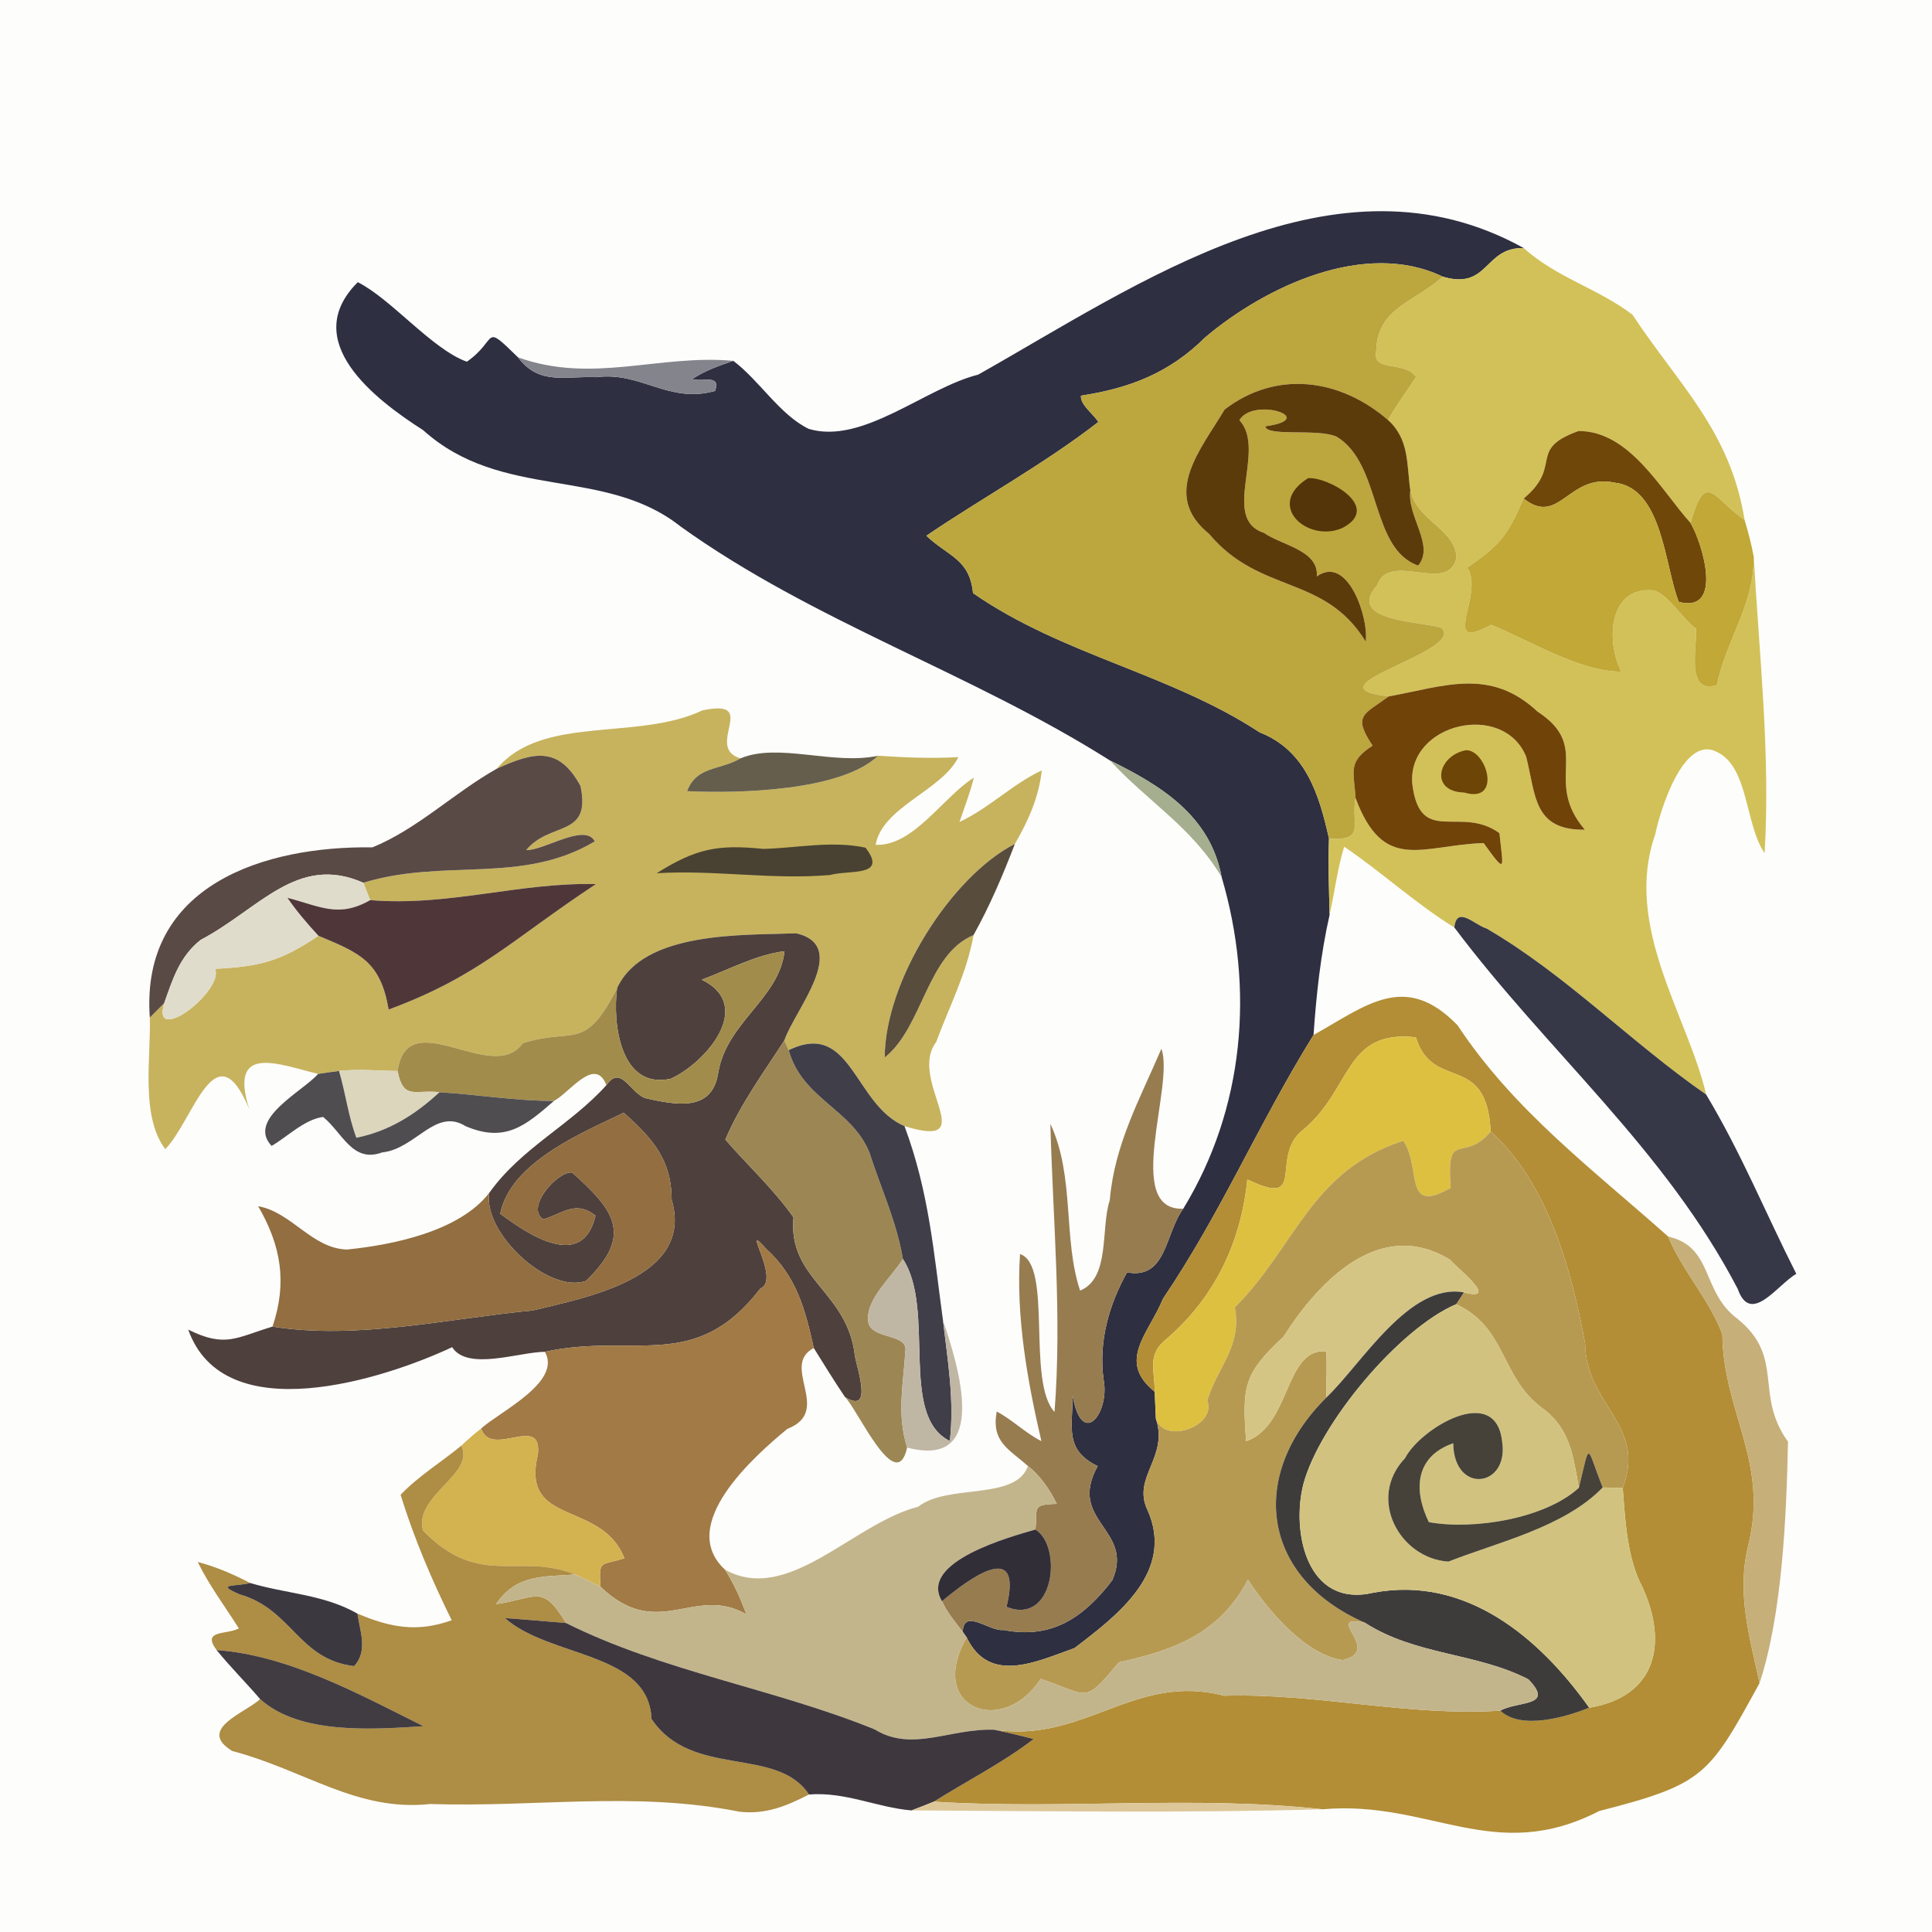 <?xml version="1.0" encoding="UTF-8" standalone="no"?>
<!DOCTYPE svg PUBLIC "-//W3C//DTD SVG 1.1//EN" "http://www.w3.org/Graphics/SVG/1.1/DTD/svg11.dtd">
<svg xmlns="http://www.w3.org/2000/svg" version="1.1" viewBox="0 0 256 256" width="256.0pt" height="256.0pt">
<path d="M 0.00 0.00 L 256.00 0.00 L 256.00 256.00 L 0.00 256.00 L 0.00 0.00 Z" fill="#fdfdfc" />
<path d="M 201.90 32.87 C 196.62 32.73 197.29 38.48 191.17 36.66 C 180.90 31.71 167.69 37.96 159.71 44.69 C 154.97 49.40 149.76 51.43 143.23 52.43 C 143.12 53.66 144.91 54.87 145.53 55.92 C 138.43 61.44 130.00 66.06 122.75 70.99 C 125.66 73.75 128.48 74.04 128.93 78.59 C 140.84 86.84 154.93 89.19 166.91 97.04 C 173.03 99.44 174.79 105.27 176.10 111.13 C 175.98 114.50 176.10 117.85 176.18 121.22 C 174.99 126.46 174.42 131.79 174.05 137.14 C 166.66 149.06 161.86 160.62 154.11 172.07 C 152.24 176.68 147.93 180.33 153.00 184.41 C 153.06 185.60 153.11 186.80 153.16 187.99 C 154.87 193.07 150.04 195.70 152.00 199.98 C 155.76 208.19 148.12 214.02 142.37 218.38 C 137.34 220.17 131.10 223.23 128.09 216.97 L 127.57 216.23 C 127.69 213.01 131.11 216.23 132.98 215.98 C 139.42 217.26 143.68 214.24 147.39 209.38 C 150.35 202.59 141.38 201.60 145.45 194.27 C 141.03 192.12 142.12 189.19 142.13 184.91 C 143.36 192.05 147.06 187.18 146.24 182.86 C 145.54 177.87 146.91 172.94 149.34 168.60 C 154.61 169.57 154.35 163.44 156.79 160.16 C 164.90 146.87 166.24 130.99 161.87 116.21 C 160.38 108.14 153.91 104.11 147.08 100.77 C 128.66 89.12 107.89 82.46 90.19 69.77 C 80.08 61.75 66.51 66.40 56.07 57.00 C 49.70 52.93 39.58 45.19 47.41 37.39 C 51.88 39.65 57.24 46.27 61.86 47.93 C 66.11 44.95 63.85 42.68 68.64 47.35 C 71.45 51.10 74.91 49.80 79.00 49.98 C 84.96 49.20 88.58 53.54 94.76 51.80 C 95.53 49.50 93.08 50.67 91.72 50.23 C 93.40 49.12 95.26 48.46 97.16 47.81 C 100.64 50.42 103.30 54.95 107.16 56.83 C 114.29 58.96 122.55 51.42 129.62 49.64 C 150.91 37.64 177.06 19.08 201.90 32.87 Z" fill="#2e2f40" />
<path d="M 201.90 32.87 C 206.23 36.78 211.79 38.25 216.31 41.70 C 222.43 50.98 229.29 57.10 231.16 68.88 C 227.07 66.17 226.06 62.04 224.01 69.30 C 220.12 65.01 215.97 57.10 209.17 57.11 C 202.32 59.56 207.17 61.67 201.89 66.06 C 199.74 71.00 198.82 72.16 194.42 75.22 C 196.79 78.67 190.60 86.61 197.57 82.79 C 202.28 84.63 209.30 89.05 214.82 88.99 C 212.81 85.08 213.07 77.67 219.09 78.22 C 220.88 78.58 222.98 82.04 224.72 83.28 C 224.95 85.59 223.27 92.08 227.49 90.78 C 228.74 84.73 232.43 80.19 232.38 73.77 C 233.11 86.80 234.60 100.01 233.82 113.05 C 231.18 109.21 231.74 101.47 227.37 99.58 C 223.02 97.46 219.93 107.53 219.33 110.55 C 215.04 122.77 223.70 134.71 226.07 145.03 C 216.13 138.15 207.43 129.10 196.97 123.03 C 195.41 122.58 193.01 119.91 192.71 122.90 C 187.54 119.70 183.11 115.58 178.11 112.19 C 177.21 115.11 176.85 118.20 176.18 121.22 C 176.10 117.85 175.98 114.50 176.10 111.13 C 181.06 111.42 178.97 109.25 179.61 105.72 C 183.35 115.76 188.38 111.98 196.59 111.71 C 199.64 115.93 199.19 115.20 198.68 110.39 C 193.47 106.63 188.15 112.23 187.13 103.83 C 186.52 95.80 199.24 92.88 202.23 100.28 C 203.52 105.39 203.16 110.02 210.00 109.94 C 204.35 103.34 211.10 99.09 203.73 94.29 C 197.46 88.44 191.46 90.91 184.01 92.28 C 172.69 91.02 194.06 86.44 191.06 83.24 C 188.68 82.29 178.15 82.46 182.49 77.53 C 184.09 72.92 191.90 78.82 192.99 73.91 C 192.83 70.07 187.80 69.06 186.88 65.00 C 186.37 61.52 186.78 58.25 183.92 55.65 C 185.03 53.66 186.40 51.85 187.63 49.95 C 186.12 47.70 181.64 49.47 182.37 46.37 C 182.52 40.78 187.53 39.99 191.17 36.66 C 197.29 38.48 196.62 32.73 201.90 32.87 Z" fill="#d2c158" />
<path d="M 191.17 36.66 C 187.53 39.99 182.52 40.78 182.37 46.37 C 181.64 49.47 186.12 47.70 187.63 49.95 C 186.40 51.85 185.03 53.66 183.92 55.65 C 177.55 50.16 169.14 49.00 162.27 54.26 C 159.14 59.55 153.78 65.56 160.23 70.76 C 166.93 78.77 175.53 76.10 180.96 85.02 C 181.41 82.04 178.63 73.40 174.48 76.38 C 174.79 72.91 169.79 72.25 167.49 70.61 C 161.66 68.73 167.89 59.61 164.23 55.68 C 166.07 52.52 174.94 55.48 167.66 56.49 C 167.88 57.92 174.69 56.72 177.14 57.88 C 183.12 61.55 181.52 72.68 187.91 74.94 C 190.17 72.28 186.38 68.39 186.88 65.00 C 187.80 69.06 192.83 70.07 192.99 73.91 C 191.90 78.82 184.09 72.92 182.49 77.53 C 178.15 82.46 188.68 82.29 191.06 83.24 C 194.06 86.44 172.69 91.02 184.01 92.28 C 180.71 94.70 179.19 94.77 181.88 98.80 C 178.50 100.97 179.43 102.23 179.61 105.72 C 178.97 109.25 181.06 111.42 176.10 111.13 C 174.79 105.27 173.03 99.44 166.91 97.04 C 154.93 89.19 140.84 86.84 128.93 78.59 C 128.48 74.04 125.66 73.75 122.75 70.99 C 130.00 66.06 138.43 61.44 145.53 55.92 C 144.91 54.87 143.12 53.66 143.23 52.43 C 149.76 51.43 154.97 49.40 159.71 44.69 C 167.69 37.96 180.90 31.71 191.17 36.66 Z" fill="#bca63e" />
<path d="M 68.64 47.35 C 78.50 50.89 87.24 46.93 97.16 47.81 C 95.26 48.46 93.40 49.12 91.72 50.23 C 93.08 50.67 95.53 49.50 94.76 51.80 C 88.58 53.54 84.96 49.20 79.00 49.98 C 74.91 49.80 71.45 51.10 68.64 47.35 Z" fill="#84848c" />
<path d="M 183.92 55.65 C 186.78 58.25 186.37 61.52 186.88 65.00 C 186.38 68.39 190.17 72.28 187.91 74.94 C 181.52 72.68 183.12 61.55 177.14 57.88 C 174.69 56.72 167.88 57.92 167.66 56.49 C 174.94 55.48 166.07 52.52 164.23 55.68 C 167.89 59.61 161.66 68.73 167.49 70.61 C 169.79 72.25 174.79 72.91 174.48 76.38 C 178.63 73.40 181.41 82.04 180.96 85.02 C 175.53 76.10 166.93 78.77 160.23 70.76 C 153.78 65.56 159.14 59.55 162.27 54.26 C 169.14 49.00 177.55 50.16 183.92 55.65 Z" fill="#5c3b0a" />
<path d="M 209.17 57.11 C 215.97 57.10 220.12 65.01 224.01 69.30 C 225.55 71.90 228.46 81.32 222.45 79.75 C 220.57 75.09 220.33 64.67 213.97 63.96 C 207.82 62.64 206.64 69.84 201.89 66.06 C 207.17 61.67 202.32 59.56 209.17 57.11 Z" fill="#6f4709" />
<path d="M 173.33 63.36 C 175.99 63.16 183.19 67.20 177.87 69.96 C 173.31 71.98 167.56 66.97 173.33 63.36 Z" fill="#533509" />
<path d="M 213.97 63.96 C 220.33 64.67 220.57 75.09 222.45 79.75 C 228.46 81.32 225.55 71.90 224.01 69.30 C 226.06 62.04 227.07 66.17 231.16 68.88 C 231.65 70.49 232.07 72.12 232.38 73.77 C 232.43 80.19 228.74 84.73 227.49 90.78 C 223.27 92.08 224.95 85.59 224.72 83.28 C 222.98 82.04 220.88 78.58 219.09 78.22 C 213.07 77.67 212.81 85.08 214.82 88.99 C 209.30 89.05 202.28 84.63 197.57 82.79 C 190.60 86.61 196.79 78.67 194.42 75.22 C 198.82 72.16 199.74 71.00 201.89 66.06 C 206.64 69.84 207.82 62.64 213.97 63.96 Z" fill="#c1a837" />
<path d="M 203.73 94.29 C 211.10 99.09 204.35 103.34 210.00 109.94 C 203.16 110.02 203.52 105.39 202.23 100.28 C 199.24 92.88 186.52 95.80 187.13 103.83 C 188.15 112.23 193.47 106.63 198.68 110.39 C 199.19 115.20 199.64 115.93 196.59 111.71 C 188.38 111.98 183.35 115.76 179.61 105.72 C 179.43 102.23 178.50 100.97 181.88 98.80 C 179.19 94.77 180.71 94.70 184.01 92.28 C 191.46 90.91 197.46 88.44 203.73 94.29 Z" fill="#704309" />
<path d="M 93.07 94.13 C 100.83 92.48 93.22 99.03 98.12 100.49 C 95.30 102.12 92.32 101.48 91.04 104.83 C 97.81 105.17 111.50 104.82 116.35 100.14 C 119.94 100.37 123.40 100.53 126.99 100.32 C 124.87 104.71 116.90 106.92 116.03 111.94 C 121.03 112.18 125.02 105.53 129.04 103.05 C 128.54 105.05 127.80 106.97 127.14 108.91 C 131.09 107.07 134.12 103.92 138.04 102.08 C 137.66 105.62 136.25 108.77 134.48 111.82 C 126.04 116.13 117.25 129.97 117.23 140.12 C 122.31 136.07 122.80 126.48 129.00 123.90 C 128.10 128.96 125.80 133.34 124.04 138.09 C 120.20 143.15 130.38 152.46 119.85 149.22 C 113.11 146.34 112.85 135.10 104.51 139.15 L 103.93 137.86 C 105.29 133.82 112.72 125.38 105.52 123.67 C 98.53 123.94 85.26 123.33 81.77 130.93 C 77.43 139.49 76.05 136.07 69.27 138.23 C 65.27 143.90 54.01 132.76 52.68 141.92 C 50.11 141.88 47.47 141.62 44.92 141.91 C 43.99 142.03 43.07 142.16 42.15 142.30 C 36.88 141.01 30.30 138.23 33.01 146.93 C 28.54 136.22 25.66 148.42 21.90 152.27 C 18.59 147.87 20.02 140.13 19.85 134.83 C 20.49 134.19 21.12 133.56 21.76 132.92 C 20.00 138.72 29.71 131.28 28.50 128.37 C 34.55 128.08 37.19 127.33 42.20 124.00 C 47.71 126.30 50.40 127.38 51.50 133.77 C 63.51 129.32 67.66 124.62 78.96 117.15 C 68.90 116.88 59.44 120.14 49.05 119.27 C 48.74 118.51 48.44 117.74 48.14 116.97 C 58.88 113.68 69.15 117.26 78.81 111.49 C 77.55 108.98 72.01 112.75 69.72 112.64 C 72.96 108.76 78.36 111.05 76.92 104.15 C 74.02 98.81 70.71 99.64 65.84 101.85 C 71.87 94.65 84.45 98.23 93.07 94.13 Z" fill="#c7b35d" />
<path d="M 116.35 100.14 C 111.50 104.82 97.81 105.17 91.04 104.83 C 92.32 101.48 95.30 102.12 98.12 100.49 C 103.15 98.37 110.39 101.42 116.35 100.14 Z" fill="#665e4c" />
<path d="M 194.22 99.41 C 197.00 99.29 199.08 106.54 194.01 105.01 C 189.43 104.90 190.45 100.16 194.22 99.41 Z" fill="#6c4507" />
<path d="M 76.92 104.15 C 78.36 111.05 72.96 108.76 69.72 112.64 C 72.01 112.75 77.55 108.98 78.81 111.49 C 69.15 117.26 58.88 113.68 48.14 116.97 C 39.38 113.10 34.35 120.46 26.57 124.55 C 23.80 126.76 22.89 129.71 21.76 132.92 C 21.12 133.56 20.49 134.19 19.85 134.83 C 18.59 117.21 35.13 112.07 49.35 112.28 C 55.31 109.85 60.20 105.02 65.84 101.85 C 70.71 99.64 74.02 98.81 76.92 104.15 Z" fill="#5a4a46" />
<path d="M 147.08 100.77 C 153.91 104.11 160.38 108.14 161.87 116.21 C 157.88 109.54 152.07 106.21 147.08 100.77 Z" fill="#a5ae8e" />
<path d="M 134.48 111.82 C 132.89 115.96 131.16 120.02 129.00 123.90 C 122.80 126.48 122.31 136.07 117.23 140.12 C 117.25 129.97 126.04 116.13 134.48 111.82 Z" fill="#584c3d" />
<path d="M 101.11 112.48 C 105.55 112.39 110.09 111.35 114.68 112.32 C 117.73 116.25 112.49 115.23 110.01 115.94 C 102.31 116.61 94.67 115.23 87.01 115.71 C 92.22 112.44 95.07 111.87 101.11 112.48 Z" fill="#494233" />
<path d="M 48.14 116.97 C 48.44 117.74 48.74 118.51 49.05 119.27 C 44.82 121.70 42.33 120.04 38.09 118.97 C 39.32 120.76 40.73 122.40 42.20 124.00 C 37.19 127.33 34.55 128.08 28.50 128.37 C 29.71 131.28 20.00 138.72 21.76 132.92 C 22.89 129.71 23.80 126.76 26.57 124.55 C 34.35 120.46 39.38 113.10 48.14 116.97 Z" fill="#e0dccc" />
<path d="M 78.96 117.15 C 67.66 124.62 63.51 129.32 51.50 133.77 C 50.40 127.38 47.71 126.30 42.20 124.00 C 40.73 122.40 39.32 120.76 38.09 118.97 C 42.33 120.04 44.82 121.70 49.05 119.27 C 59.44 120.14 68.90 116.88 78.96 117.15 Z" fill="#4f3739" />
<path d="M 196.97 123.03 C 207.43 129.10 216.13 138.15 226.07 145.03 C 230.70 152.73 233.98 160.82 238.02 168.79 C 235.54 170.20 231.98 175.69 230.26 170.79 C 220.59 152.22 205.12 139.42 192.71 122.90 C 193.01 119.91 195.41 122.58 196.97 123.03 Z" fill="#363747" />
<path d="M 105.52 123.67 C 112.72 125.38 105.29 133.82 103.93 137.86 C 101.22 142.06 98.05 146.39 96.11 151.01 C 99.07 154.40 102.55 157.61 105.14 161.31 C 104.38 169.58 112.32 171.06 113.28 179.68 C 113.59 181.44 115.71 187.44 111.97 185.12 C 110.54 182.99 109.18 180.81 107.83 178.62 C 106.70 173.53 105.55 169.12 101.53 165.49 C 97.91 161.43 103.57 169.58 100.75 170.74 C 92.08 181.99 84.09 176.54 72.20 179.12 C 68.73 179.15 61.96 181.69 59.91 178.51 C 50.75 182.80 29.68 189.52 24.94 176.18 C 29.86 178.62 31.28 177.24 36.11 175.78 C 47.29 177.56 59.33 174.72 70.62 173.64 C 77.71 171.90 92.01 169.30 89.00 158.98 C 88.98 153.59 86.40 150.82 82.65 147.44 C 76.98 150.18 67.68 154.01 66.28 160.82 C 69.94 163.55 77.18 168.47 78.91 161.08 C 76.28 159.00 74.64 160.78 71.99 161.56 C 69.55 160.02 73.90 155.14 75.81 155.37 C 81.42 160.36 83.94 163.67 77.64 169.73 C 72.65 171.46 63.97 163.35 64.83 158.06 C 69.11 152.06 75.55 149.13 80.35 143.79 C 82.26 141.06 83.41 144.66 85.45 145.50 C 89.41 146.37 94.37 147.48 95.17 142.14 C 96.29 135.43 103.26 132.32 103.95 126.04 C 100.16 126.51 96.55 128.50 92.98 129.81 C 100.13 133.32 93.37 140.93 88.86 142.94 C 82.19 144.40 81.14 135.58 81.77 130.93 C 85.26 123.33 98.53 123.94 105.52 123.67 Z" fill="#4e403d" />
<path d="M 103.95 126.04 C 103.26 132.32 96.29 135.43 95.17 142.14 C 94.37 147.48 89.41 146.37 85.45 145.50 C 83.41 144.66 82.26 141.06 80.35 143.79 C 78.85 139.88 75.47 144.80 73.40 145.88 C 68.29 145.88 63.31 145.03 58.23 144.73 C 55.07 144.32 53.46 145.88 52.68 141.92 C 54.01 132.76 65.27 143.90 69.27 138.23 C 76.05 136.07 77.43 139.49 81.77 130.93 C 81.14 135.58 82.19 144.40 88.86 142.94 C 93.37 140.93 100.13 133.32 92.98 129.81 C 96.55 128.50 100.16 126.51 103.95 126.04 Z" fill="#a28c4b" />
<path d="M 193.13 135.85 C 200.62 147.18 211.03 154.93 221.03 163.84 C 222.98 168.48 226.43 172.09 228.22 176.79 C 228.33 187.14 234.44 193.71 231.64 204.81 C 230.10 211.22 231.83 216.81 233.15 223.02 C 226.43 235.28 225.84 236.40 211.90 239.97 C 197.96 247.16 189.48 238.49 175.25 239.74 C 158.35 237.87 140.78 239.81 123.74 238.73 C 128.13 235.97 132.86 233.59 136.96 230.43 C 135.24 229.98 133.50 229.57 131.76 229.20 C 143.71 231.00 150.34 221.60 162.18 224.69 C 174.50 224.33 186.60 227.47 198.80 226.67 C 201.47 229.27 207.48 227.55 210.58 226.28 C 219.44 224.82 221.03 217.82 217.66 210.36 C 215.58 206.49 215.36 201.48 215.02 197.16 C 218.22 188.76 210.13 186.23 210.03 177.99 C 208.27 168.37 205.07 156.66 197.52 149.94 C 197.01 139.28 189.84 144.75 187.62 137.45 C 178.10 136.36 179.15 144.36 172.67 149.70 C 168.11 153.23 173.41 160.21 165.28 156.28 C 164.43 164.66 160.92 172.01 154.46 177.51 C 151.94 179.59 153.03 181.62 153.00 184.41 C 147.93 180.33 152.24 176.68 154.11 172.07 C 161.86 160.62 166.66 149.06 174.05 137.14 C 180.98 133.29 186.16 128.65 193.13 135.85 Z" fill="#b38e36" />
<path d="M 187.62 137.45 C 189.84 144.75 197.01 139.28 197.52 149.94 C 193.87 154.26 191.62 149.40 192.22 157.40 C 185.89 161.00 188.42 154.86 185.95 151.15 C 173.68 155.10 171.67 165.20 163.62 173.24 C 164.58 178.45 161.34 181.06 159.97 185.58 C 161.27 188.91 154.37 191.48 153.16 187.99 C 153.11 186.80 153.06 185.60 153.00 184.41 C 153.03 181.62 151.94 179.59 154.46 177.51 C 160.92 172.01 164.43 164.66 165.28 156.28 C 173.41 160.21 168.11 153.23 172.67 149.70 C 179.15 144.36 178.10 136.36 187.62 137.45 Z" fill="#ddc040" />
<path d="M 103.93 137.86 L 104.51 139.15 C 106.31 145.64 112.81 146.89 115.20 152.69 C 116.73 157.48 118.82 161.89 119.64 166.82 C 118.21 169.16 114.82 172.06 115.03 174.88 C 115.04 177.61 120.42 176.54 119.96 179.08 C 119.69 183.53 118.82 187.40 120.20 191.81 C 118.77 198.33 113.62 186.71 111.97 185.12 C 115.71 187.44 113.59 181.44 113.28 179.68 C 112.32 171.06 104.38 169.58 105.14 161.31 C 102.55 157.61 99.07 154.40 96.11 151.01 C 98.05 146.39 101.22 142.06 103.93 137.86 Z" fill="#9c8754" />
<path d="M 119.85 149.22 C 123.10 157.94 123.72 165.93 124.95 174.96 C 125.58 180.35 126.47 185.48 125.86 190.94 C 119.07 187.61 124.04 173.56 119.64 166.82 C 118.82 161.89 116.73 157.48 115.20 152.69 C 112.81 146.89 106.31 145.64 104.51 139.15 C 112.85 135.10 113.11 146.34 119.85 149.22 Z" fill="#3f3e49" />
<path d="M 153.89 138.97 C 155.68 143.78 148.75 160.48 156.79 160.16 C 154.35 163.44 154.61 169.57 149.34 168.60 C 146.91 172.94 145.54 177.87 146.24 182.86 C 147.06 187.18 143.36 192.05 142.13 184.91 C 142.12 189.19 141.03 192.12 145.45 194.27 C 141.38 201.60 150.35 202.59 147.39 209.38 C 143.68 214.24 139.42 217.26 132.98 215.98 C 131.11 216.23 127.69 213.01 127.57 216.23 C 126.55 214.90 125.52 213.70 124.82 212.17 C 128.30 209.27 135.63 203.74 133.37 212.92 C 139.72 215.45 140.82 204.90 137.20 202.67 C 137.54 199.82 136.56 199.37 140.03 199.27 C 139.08 197.35 137.89 195.59 136.21 194.25 C 133.61 191.96 131.34 191.05 132.07 187.03 C 134.17 188.15 135.85 189.87 137.99 190.96 C 136.13 182.98 134.60 174.38 135.16 166.17 C 139.53 167.59 136.00 183.07 139.73 187.09 C 140.73 174.27 139.51 161.62 139.18 148.91 C 142.45 155.92 140.82 164.12 143.12 171.01 C 147.16 169.36 145.82 162.69 147.05 159.05 C 147.67 151.64 151.03 145.65 153.89 138.97 Z" fill="#977c50" />
<path d="M 52.68 141.92 C 53.46 145.88 55.07 144.32 58.23 144.73 C 55.05 147.68 51.53 149.90 47.22 150.76 C 46.15 147.92 45.79 144.83 44.92 141.91 C 47.47 141.62 50.11 141.88 52.68 141.92 Z" fill="#dbd6bc" />
<path d="M 44.92 141.91 C 45.79 144.83 46.15 147.92 47.22 150.76 C 51.53 149.90 55.05 147.68 58.23 144.73 C 63.31 145.03 68.29 145.88 73.40 145.88 C 69.63 149.16 66.93 151.46 61.69 149.22 C 57.69 146.72 55.08 152.24 50.64 152.70 C 46.69 154.16 45.37 150.06 42.81 148.00 C 40.33 148.34 38.12 150.60 35.99 151.84 C 32.64 148.29 40.13 144.62 42.15 142.30 C 43.07 142.16 43.99 142.03 44.92 141.91 Z" fill="#4f4d50" />
<path d="M 82.65 147.44 C 86.40 150.82 88.98 153.59 89.00 158.98 C 92.01 169.30 77.71 171.90 70.62 173.64 C 59.33 174.72 47.29 177.56 36.11 175.78 C 38.08 169.95 37.24 165.05 34.21 159.83 C 38.66 160.62 41.31 165.43 45.97 165.57 C 52.07 164.96 60.88 163.16 64.83 158.06 C 63.97 163.35 72.65 171.46 77.64 169.73 C 83.94 163.67 81.42 160.36 75.81 155.37 C 73.90 155.14 69.55 160.02 71.99 161.56 C 74.64 160.78 76.28 159.00 78.91 161.08 C 77.18 168.47 69.94 163.55 66.28 160.82 C 67.68 154.01 76.98 150.18 82.65 147.44 Z" fill="#926e40" />
<path d="M 197.52 149.94 C 205.07 156.66 208.27 168.37 210.03 177.99 C 210.13 186.23 218.22 188.76 215.02 197.16 C 214.14 197.13 213.25 197.11 212.37 197.10 C 210.14 191.54 210.78 190.68 209.21 197.14 C 208.44 192.99 208.09 189.31 204.39 186.61 C 198.79 182.51 199.66 175.90 192.94 172.82 C 193.29 172.31 193.64 171.79 193.97 171.25 C 198.84 172.51 193.12 168.08 192.13 166.92 C 182.83 161.24 174.73 169.80 170.07 177.12 C 164.79 182.05 164.58 183.66 165.12 190.97 C 171.09 188.89 170.19 178.54 175.75 179.07 C 175.84 181.11 175.75 183.16 175.73 185.20 C 165.30 195.56 167.20 209.06 180.85 215.02 C 175.11 213.86 183.35 218.68 177.93 219.97 C 173.01 219.34 167.94 213.31 165.36 209.32 C 161.59 216.49 155.58 218.65 148.26 220.27 C 143.56 225.86 144.51 224.70 137.89 222.46 C 132.89 230.22 122.70 226.37 128.09 216.97 C 131.10 223.23 137.34 220.17 142.37 218.38 C 148.12 214.02 155.76 208.19 152.00 199.98 C 150.04 195.70 154.87 193.07 153.16 187.99 C 154.37 191.48 161.27 188.91 159.97 185.58 C 161.34 181.06 164.58 178.45 163.62 173.24 C 171.67 165.20 173.68 155.10 185.95 151.15 C 188.42 154.86 185.89 161.00 192.22 157.40 C 191.62 149.40 193.87 154.26 197.52 149.94 Z" fill="#b79a52" />
<path d="M 101.53 165.49 C 105.55 169.12 106.70 173.53 107.83 178.62 C 103.31 180.97 110.41 186.98 104.33 189.33 C 99.84 193.03 89.65 202.08 96.07 207.99 C 97.25 209.85 98.14 211.84 98.89 213.90 C 91.98 209.93 87.22 217.59 79.56 210.24 C 79.35 206.60 79.53 207.50 82.74 206.48 C 79.69 198.71 68.95 202.36 71.27 192.74 C 71.90 187.22 65.09 193.31 63.75 189.29 C 66.12 187.10 74.50 183.15 72.20 179.12 C 84.09 176.54 92.08 181.99 100.75 170.74 C 103.57 169.58 97.91 161.43 101.53 165.49 Z" fill="#a17a45" />
<path d="M 221.03 163.84 C 227.12 165.25 225.36 171.13 230.24 174.76 C 236.57 179.90 232.38 184.74 236.92 191.03 C 236.71 200.90 236.16 213.90 233.15 223.02 C 231.83 216.81 230.10 211.22 231.64 204.81 C 234.44 193.71 228.33 187.14 228.22 176.79 C 226.43 172.09 222.98 168.48 221.03 163.84 Z" fill="#c7af7a" />
<path d="M 192.13 166.92 C 193.12 168.08 198.84 172.51 193.97 171.25 C 186.73 169.92 180.38 180.79 175.73 185.20 C 175.75 183.16 175.84 181.11 175.75 179.07 C 170.19 178.54 171.09 188.89 165.12 190.97 C 164.58 183.66 164.79 182.05 170.07 177.12 C 174.73 169.80 182.83 161.24 192.13 166.92 Z" fill="#d5c584" />
<path d="M 119.64 166.82 C 124.04 173.56 119.07 187.61 125.86 190.94 C 126.47 185.48 125.58 180.35 124.95 174.96 C 127.05 181.10 131.20 194.70 120.20 191.81 C 118.82 187.40 119.69 183.53 119.96 179.08 C 120.42 176.54 115.04 177.61 115.03 174.88 C 114.82 172.06 118.21 169.16 119.64 166.82 Z" fill="#c0b6a4" />
<path d="M 193.97 171.25 C 193.64 171.79 193.29 172.31 192.94 172.82 C 185.34 176.06 174.83 188.67 172.70 196.67 C 171.10 202.98 173.15 213.11 182.00 211.04 C 194.24 208.74 204.00 217.01 210.58 226.28 C 207.48 227.55 201.47 229.27 198.80 226.67 C 201.22 225.33 206.06 226.19 202.52 222.52 C 195.63 218.97 187.61 219.37 180.85 215.02 C 167.20 209.06 165.30 195.56 175.73 185.20 C 180.38 180.79 186.73 169.92 193.97 171.25 Z" fill="#3e3c3b" />
<path d="M 192.94 172.82 C 199.66 175.90 198.79 182.51 204.39 186.61 C 208.09 189.31 208.44 192.99 209.21 197.14 C 204.75 201.24 195.20 202.77 189.33 201.69 C 187.24 197.40 187.54 192.98 192.56 191.24 C 192.64 198.06 199.98 197.12 199.04 191.02 C 198.20 183.20 188.18 189.30 186.18 193.21 C 181.07 198.60 185.52 206.52 191.92 206.92 C 198.66 204.28 207.22 202.38 212.37 197.10 C 213.25 197.11 214.14 197.13 215.02 197.16 C 215.36 201.48 215.58 206.49 217.66 210.36 C 221.03 217.82 219.44 224.82 210.58 226.28 C 204.00 217.01 194.24 208.74 182.00 211.04 C 173.15 213.11 171.10 202.98 172.70 196.67 C 174.83 188.67 185.34 176.06 192.94 172.82 Z" fill="#d1c37f" />
<path d="M 199.04 191.02 C 199.98 197.12 192.64 198.06 192.56 191.24 C 187.54 192.98 187.24 197.40 189.33 201.69 C 195.20 202.77 204.75 201.24 209.21 197.14 C 210.78 190.68 210.14 191.54 212.37 197.10 C 207.22 202.38 198.66 204.28 191.92 206.92 C 185.52 206.52 181.07 198.60 186.18 193.21 C 188.18 189.30 198.20 183.20 199.04 191.02 Z" fill="#464239" />
<path d="M 63.75 189.29 C 65.09 193.31 71.90 187.22 71.27 192.74 C 68.95 202.36 79.69 198.71 82.74 206.48 C 79.53 207.50 79.35 206.60 79.56 210.24 C 78.47 209.66 77.35 209.15 76.23 208.63 C 68.69 205.62 63.59 210.55 56.05 202.81 C 54.78 198.20 63.02 195.30 61.12 191.56 C 61.97 190.77 62.83 189.99 63.75 189.29 Z" fill="#d3b250" />
<path d="M 61.12 191.56 C 63.02 195.30 54.78 198.20 56.05 202.81 C 63.59 210.55 68.69 205.62 76.23 208.63 C 71.91 208.94 68.42 208.59 65.73 212.56 C 71.17 211.77 71.82 209.81 75.00 215.06 C 72.30 214.84 69.61 214.59 66.91 214.41 C 72.89 219.71 85.96 218.83 86.33 227.77 C 91.66 235.72 102.94 231.31 107.19 237.78 C 104.20 239.32 101.46 240.45 97.99 240.06 C 84.15 237.31 70.97 239.50 57.00 239.04 C 47.31 240.09 40.44 234.57 30.76 232.01 C 26.03 229.11 32.53 226.96 34.47 225.14 C 39.74 229.91 49.50 229.15 56.11 228.73 C 47.67 224.54 38.29 219.34 28.70 218.64 C 26.67 215.92 30.03 216.65 31.65 215.77 C 29.80 212.84 27.73 210.10 26.20 206.97 C 28.63 207.60 30.91 208.60 33.14 209.75 C 31.32 210.27 28.32 209.79 31.75 211.26 C 38.69 213.23 39.53 219.89 46.92 220.77 C 48.78 218.76 47.70 216.19 47.36 213.81 C 51.71 215.65 55.28 216.34 59.85 214.69 C 57.17 209.24 54.89 203.90 53.08 198.07 C 55.43 195.59 58.49 193.74 61.12 191.56 Z" fill="#ae8d44" />
<path d="M 136.21 194.25 C 137.89 195.59 139.08 197.35 140.03 199.27 C 136.56 199.37 137.54 199.82 137.20 202.67 C 133.93 203.62 121.67 206.93 124.82 212.17 C 125.52 213.70 126.55 214.90 127.57 216.23 L 128.09 216.97 C 122.70 226.37 132.89 230.22 137.89 222.46 C 144.51 224.70 143.56 225.86 148.26 220.27 C 155.58 218.65 161.59 216.49 165.36 209.32 C 167.94 213.31 173.01 219.34 177.93 219.97 C 183.35 218.68 175.11 213.86 180.85 215.02 C 187.61 219.37 195.63 218.97 202.52 222.52 C 206.06 226.19 201.22 225.33 198.80 226.67 C 186.60 227.47 174.50 224.33 162.18 224.69 C 150.34 221.60 143.71 231.00 131.76 229.20 C 125.88 228.99 120.88 232.22 115.91 229.16 C 102.73 223.79 87.86 221.49 75.00 215.06 C 71.82 209.81 71.17 211.77 65.73 212.56 C 68.42 208.59 71.91 208.94 76.23 208.63 C 77.35 209.15 78.47 209.66 79.56 210.24 C 87.22 217.59 91.98 209.93 98.89 213.90 C 98.14 211.84 97.25 209.85 96.07 207.99 C 104.44 212.65 113.05 201.84 121.66 199.65 C 125.53 196.56 134.60 198.89 136.21 194.25 Z" fill="#c3b58b" />
<path d="M 137.20 202.67 C 140.82 204.90 139.72 215.45 133.37 212.92 C 135.63 203.74 128.30 209.27 124.82 212.17 C 121.67 206.93 133.93 203.62 137.20 202.67 Z" fill="#322e38" />
<path d="M 33.14 209.75 C 37.99 211.21 42.83 211.24 47.36 213.81 C 47.70 216.19 48.78 218.76 46.92 220.77 C 39.53 219.89 38.69 213.23 31.75 211.26 C 28.32 209.79 31.32 210.27 33.14 209.75 Z" fill="#3c3840" />
<path d="M 66.91 214.41 C 69.61 214.59 72.30 214.84 75.00 215.06 C 87.86 221.49 102.73 223.79 115.91 229.16 C 120.88 232.22 125.88 228.99 131.76 229.20 C 133.50 229.57 135.24 229.98 136.96 230.43 C 132.86 233.59 128.13 235.97 123.74 238.73 C 122.76 239.13 121.77 239.51 120.78 239.89 C 116.12 239.49 112.05 237.40 107.19 237.78 C 102.94 231.31 91.66 235.72 86.33 227.77 C 85.96 218.83 72.89 219.71 66.91 214.41 Z" fill="#3e373e" />
<path d="M 56.11 228.73 C 49.50 229.15 39.74 229.91 34.47 225.14 C 32.59 222.94 30.52 220.89 28.70 218.64 C 38.29 219.34 47.67 224.54 56.11 228.73 Z" fill="#413c41" />
<path d="M 123.74 238.73 C 140.78 239.81 158.35 237.87 175.25 239.74 C 157.13 240.26 138.92 239.98 120.78 239.89 C 121.77 239.51 122.76 239.13 123.74 238.73 Z" fill="#ddc799" />
</svg>